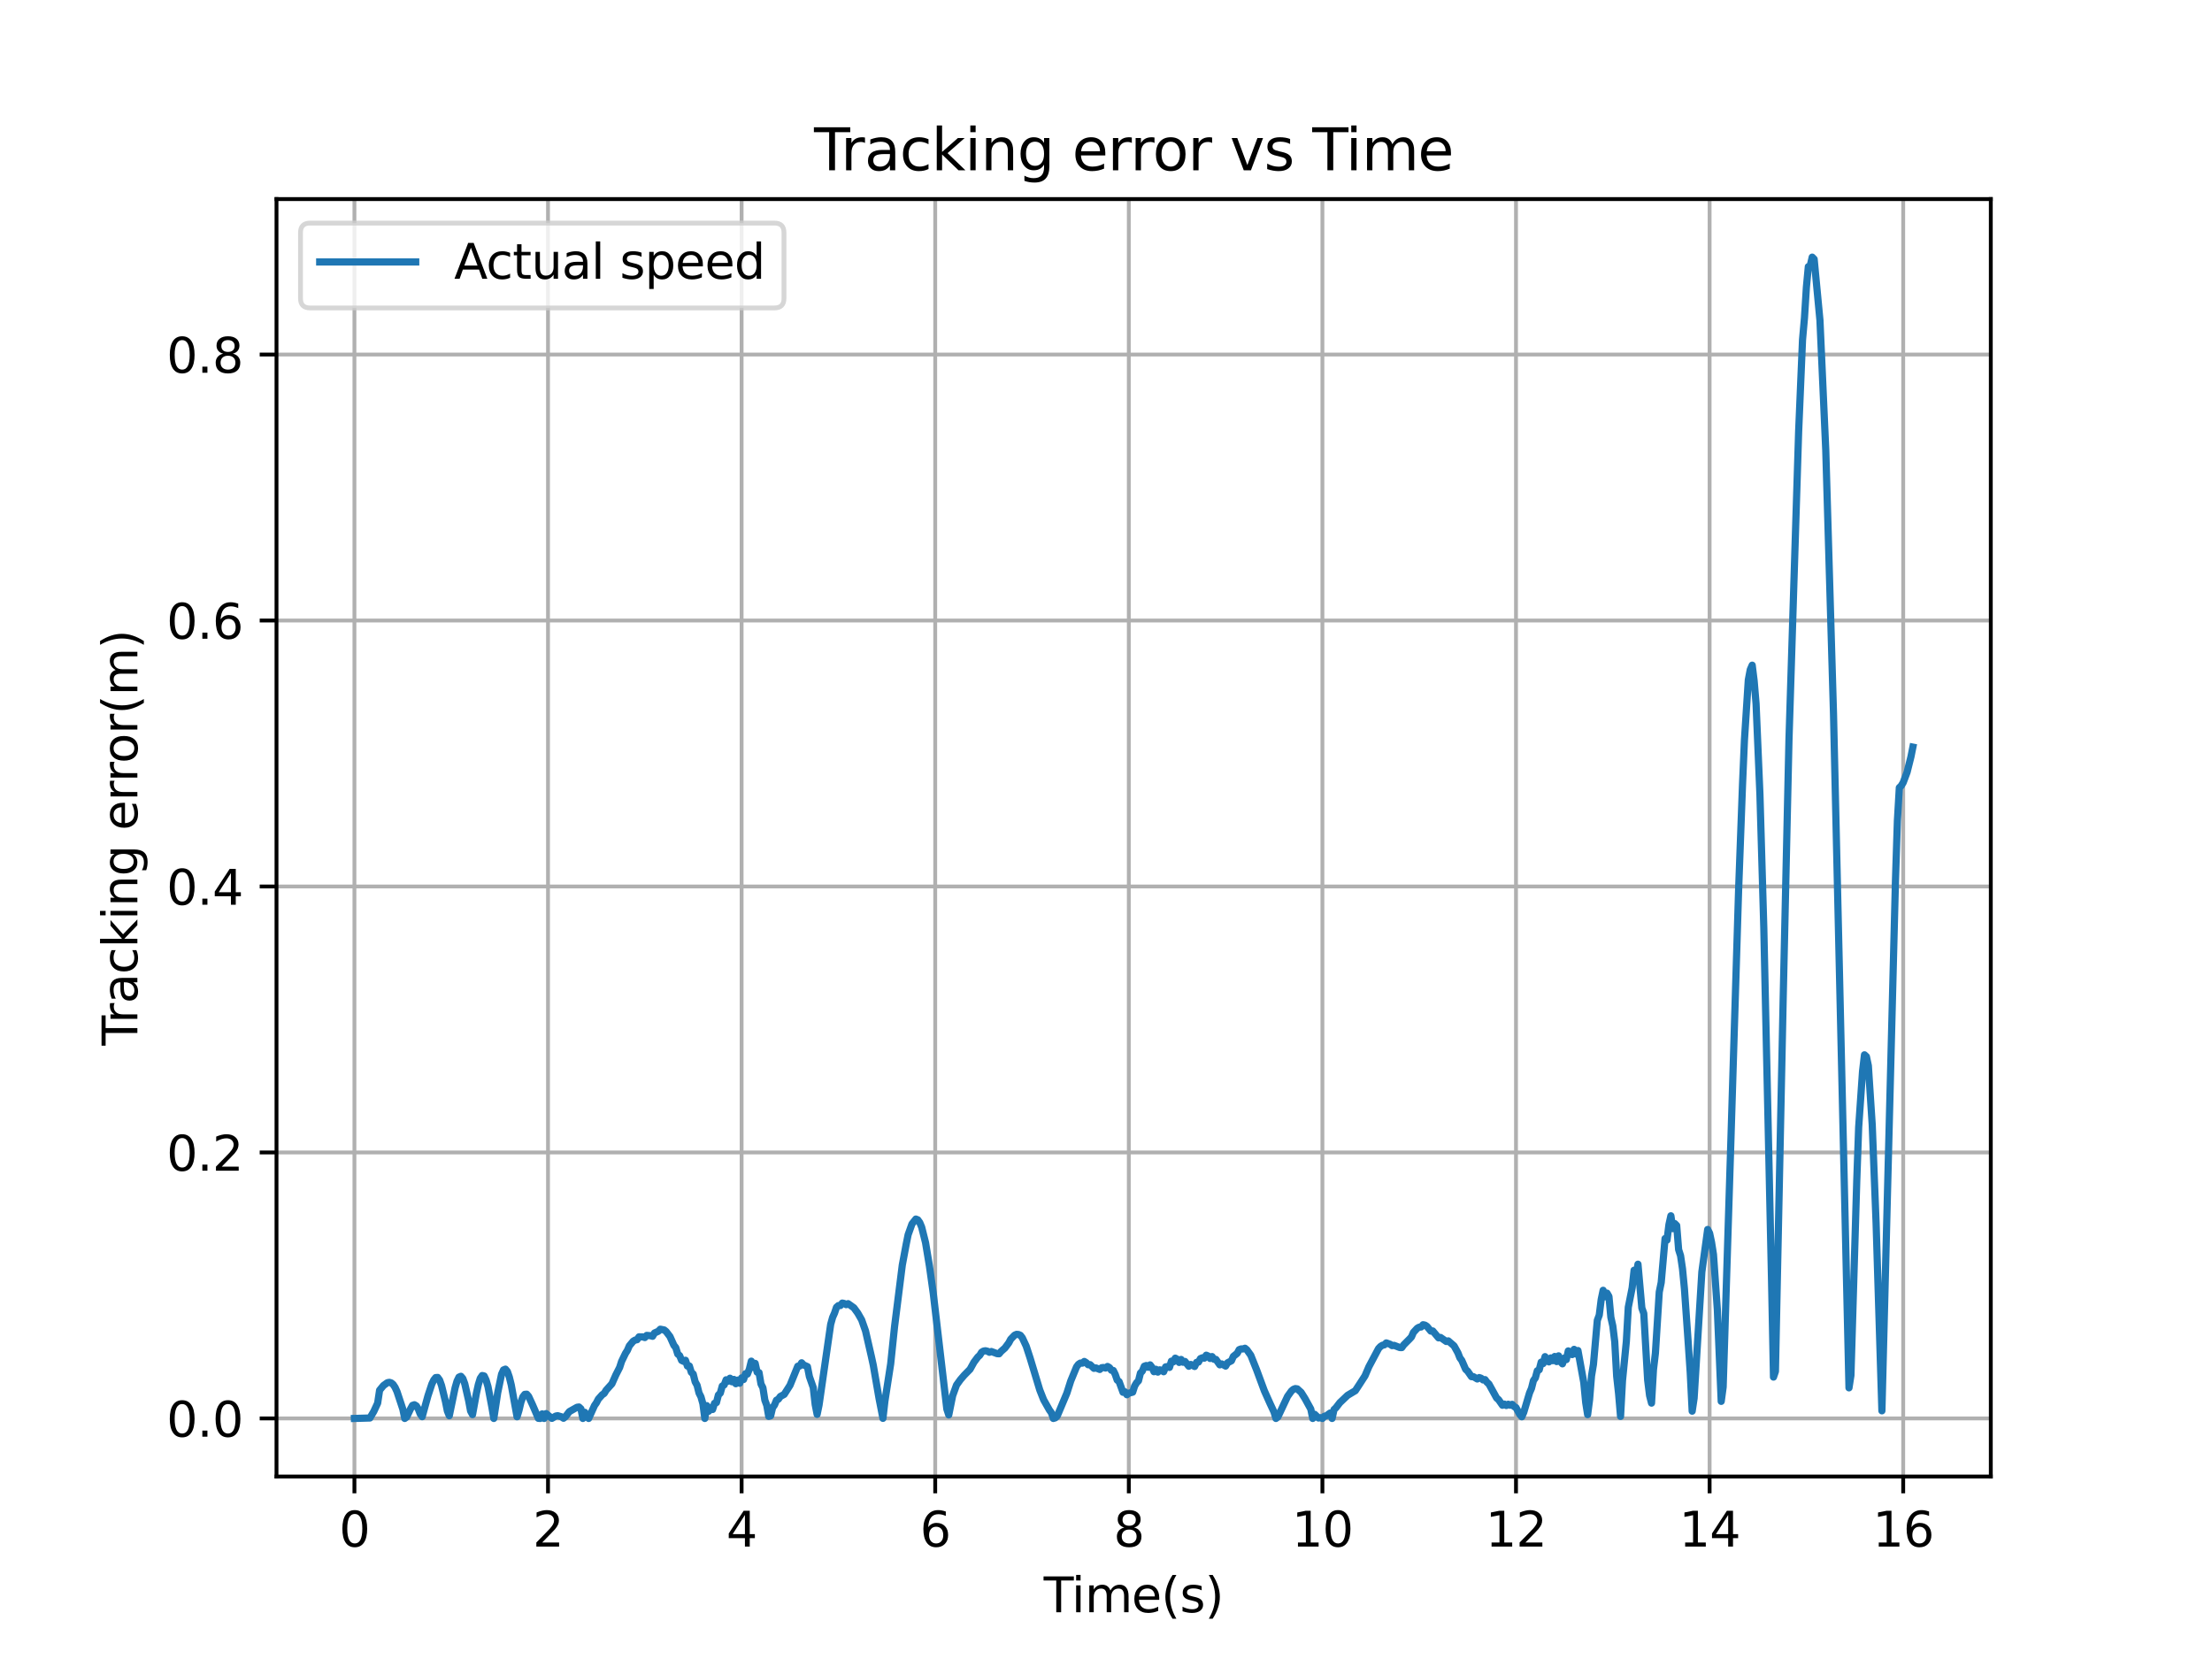 <?xml version="1.0" encoding="utf-8" standalone="no"?>
<!DOCTYPE svg PUBLIC "-//W3C//DTD SVG 1.1//EN"
  "http://www.w3.org/Graphics/SVG/1.1/DTD/svg11.dtd">
<svg xmlns:xlink="http://www.w3.org/1999/xlink" width="460.8pt" height="345.6pt" viewBox="0 0 460.8 345.6" xmlns="http://www.w3.org/2000/svg" version="1.1">
 <defs>
  <style type="text/css">*{stroke-linejoin: round; stroke-linecap: butt}</style>
 </defs>
 <g id="figure_1">
  <g id="patch_1">
   <path d="M 0 345.6 
L 460.8 345.6 
L 460.8 0 
L 0 0 
z
" style="fill: #ffffff"/>
  </g>
  <g id="axes_1">
   <g id="patch_2">
    <path d="M 57.6 307.584 
L 414.72 307.584 
L 414.72 41.472 
L 57.6 41.472 
z
" style="fill: #ffffff"/>
   </g>
   <g id="matplotlib.axis_1">
    <g id="xtick_1">
     <g id="line2d_1">
      <path d="M 73.833 307.584 
L 73.833 41.472 
" clip-path="url(#p2a2fa52b9b)" style="fill: none; stroke: #b0b0b0; stroke-width: 0.8; stroke-linecap: square"/>
     </g>
     <g id="line2d_2">
      <defs>
       <path id="m7c70c0d5e0" d="M 0 0 
L 0 3.5 
" style="stroke: #000000; stroke-width: 0.8"/>
      </defs>
      <g>
       <use xlink:href="#m7c70c0d5e0" x="73.833" y="307.584" style="stroke: #000000; stroke-width: 0.8"/>
      </g>
     </g>
     <g id="text_1">
      <!-- 0 -->
      <g transform="translate(70.651 322.182) scale(0.1 -0.1)">
       <defs>
        <path id="DejaVuSans-30" d="M 2034 4250 
Q 1547 4250 1301 3770 
Q 1056 3291 1056 2328 
Q 1056 1369 1301 889 
Q 1547 409 2034 409 
Q 2525 409 2770 889 
Q 3016 1369 3016 2328 
Q 3016 3291 2770 3770 
Q 2525 4250 2034 4250 
z
M 2034 4750 
Q 2819 4750 3233 4129 
Q 3647 3509 3647 2328 
Q 3647 1150 3233 529 
Q 2819 -91 2034 -91 
Q 1250 -91 836 529 
Q 422 1150 422 2328 
Q 422 3509 836 4129 
Q 1250 4750 2034 4750 
z
" transform="scale(0.016)"/>
       </defs>
       <use xlink:href="#DejaVuSans-30"/>
      </g>
     </g>
    </g>
    <g id="xtick_2">
     <g id="line2d_3">
      <path d="M 114.162 307.584 
L 114.162 41.472 
" clip-path="url(#p2a2fa52b9b)" style="fill: none; stroke: #b0b0b0; stroke-width: 0.8; stroke-linecap: square"/>
     </g>
     <g id="line2d_4">
      <g>
       <use xlink:href="#m7c70c0d5e0" x="114.162" y="307.584" style="stroke: #000000; stroke-width: 0.8"/>
      </g>
     </g>
     <g id="text_2">
      <!-- 2 -->
      <g transform="translate(110.981 322.182) scale(0.1 -0.1)">
       <defs>
        <path id="DejaVuSans-32" d="M 1228 531 
L 3431 531 
L 3431 0 
L 469 0 
L 469 531 
Q 828 903 1448 1529 
Q 2069 2156 2228 2338 
Q 2531 2678 2651 2914 
Q 2772 3150 2772 3378 
Q 2772 3750 2511 3984 
Q 2250 4219 1831 4219 
Q 1534 4219 1204 4116 
Q 875 4013 500 3803 
L 500 4441 
Q 881 4594 1212 4672 
Q 1544 4750 1819 4750 
Q 2544 4750 2975 4387 
Q 3406 4025 3406 3419 
Q 3406 3131 3298 2873 
Q 3191 2616 2906 2266 
Q 2828 2175 2409 1742 
Q 1991 1309 1228 531 
z
" transform="scale(0.016)"/>
       </defs>
       <use xlink:href="#DejaVuSans-32"/>
      </g>
     </g>
    </g>
    <g id="xtick_3">
     <g id="line2d_5">
      <path d="M 154.492 307.584 
L 154.492 41.472 
" clip-path="url(#p2a2fa52b9b)" style="fill: none; stroke: #b0b0b0; stroke-width: 0.8; stroke-linecap: square"/>
     </g>
     <g id="line2d_6">
      <g>
       <use xlink:href="#m7c70c0d5e0" x="154.492" y="307.584" style="stroke: #000000; stroke-width: 0.8"/>
      </g>
     </g>
     <g id="text_3">
      <!-- 4 -->
      <g transform="translate(151.311 322.182) scale(0.1 -0.1)">
       <defs>
        <path id="DejaVuSans-34" d="M 2419 4116 
L 825 1625 
L 2419 1625 
L 2419 4116 
z
M 2253 4666 
L 3047 4666 
L 3047 1625 
L 3713 1625 
L 3713 1100 
L 3047 1100 
L 3047 0 
L 2419 0 
L 2419 1100 
L 313 1100 
L 313 1709 
L 2253 4666 
z
" transform="scale(0.016)"/>
       </defs>
       <use xlink:href="#DejaVuSans-34"/>
      </g>
     </g>
    </g>
    <g id="xtick_4">
     <g id="line2d_7">
      <path d="M 194.822 307.584 
L 194.822 41.472 
" clip-path="url(#p2a2fa52b9b)" style="fill: none; stroke: #b0b0b0; stroke-width: 0.8; stroke-linecap: square"/>
     </g>
     <g id="line2d_8">
      <g>
       <use xlink:href="#m7c70c0d5e0" x="194.822" y="307.584" style="stroke: #000000; stroke-width: 0.8"/>
      </g>
     </g>
     <g id="text_4">
      <!-- 6 -->
      <g transform="translate(191.641 322.182) scale(0.1 -0.1)">
       <defs>
        <path id="DejaVuSans-36" d="M 2113 2584 
Q 1688 2584 1439 2293 
Q 1191 2003 1191 1497 
Q 1191 994 1439 701 
Q 1688 409 2113 409 
Q 2538 409 2786 701 
Q 3034 994 3034 1497 
Q 3034 2003 2786 2293 
Q 2538 2584 2113 2584 
z
M 3366 4563 
L 3366 3988 
Q 3128 4100 2886 4159 
Q 2644 4219 2406 4219 
Q 1781 4219 1451 3797 
Q 1122 3375 1075 2522 
Q 1259 2794 1537 2939 
Q 1816 3084 2150 3084 
Q 2853 3084 3261 2657 
Q 3669 2231 3669 1497 
Q 3669 778 3244 343 
Q 2819 -91 2113 -91 
Q 1303 -91 875 529 
Q 447 1150 447 2328 
Q 447 3434 972 4092 
Q 1497 4750 2381 4750 
Q 2619 4750 2861 4703 
Q 3103 4656 3366 4563 
z
" transform="scale(0.016)"/>
       </defs>
       <use xlink:href="#DejaVuSans-36"/>
      </g>
     </g>
    </g>
    <g id="xtick_5">
     <g id="line2d_9">
      <path d="M 235.152 307.584 
L 235.152 41.472 
" clip-path="url(#p2a2fa52b9b)" style="fill: none; stroke: #b0b0b0; stroke-width: 0.8; stroke-linecap: square"/>
     </g>
     <g id="line2d_10">
      <g>
       <use xlink:href="#m7c70c0d5e0" x="235.152" y="307.584" style="stroke: #000000; stroke-width: 0.8"/>
      </g>
     </g>
     <g id="text_5">
      <!-- 8 -->
      <g transform="translate(231.971 322.182) scale(0.1 -0.1)">
       <defs>
        <path id="DejaVuSans-38" d="M 2034 2216 
Q 1584 2216 1326 1975 
Q 1069 1734 1069 1313 
Q 1069 891 1326 650 
Q 1584 409 2034 409 
Q 2484 409 2743 651 
Q 3003 894 3003 1313 
Q 3003 1734 2745 1975 
Q 2488 2216 2034 2216 
z
M 1403 2484 
Q 997 2584 770 2862 
Q 544 3141 544 3541 
Q 544 4100 942 4425 
Q 1341 4750 2034 4750 
Q 2731 4750 3128 4425 
Q 3525 4100 3525 3541 
Q 3525 3141 3298 2862 
Q 3072 2584 2669 2484 
Q 3125 2378 3379 2068 
Q 3634 1759 3634 1313 
Q 3634 634 3220 271 
Q 2806 -91 2034 -91 
Q 1263 -91 848 271 
Q 434 634 434 1313 
Q 434 1759 690 2068 
Q 947 2378 1403 2484 
z
M 1172 3481 
Q 1172 3119 1398 2916 
Q 1625 2713 2034 2713 
Q 2441 2713 2670 2916 
Q 2900 3119 2900 3481 
Q 2900 3844 2670 4047 
Q 2441 4250 2034 4250 
Q 1625 4250 1398 4047 
Q 1172 3844 1172 3481 
z
" transform="scale(0.016)"/>
       </defs>
       <use xlink:href="#DejaVuSans-38"/>
      </g>
     </g>
    </g>
    <g id="xtick_6">
     <g id="line2d_11">
      <path d="M 275.482 307.584 
L 275.482 41.472 
" clip-path="url(#p2a2fa52b9b)" style="fill: none; stroke: #b0b0b0; stroke-width: 0.8; stroke-linecap: square"/>
     </g>
     <g id="line2d_12">
      <g>
       <use xlink:href="#m7c70c0d5e0" x="275.482" y="307.584" style="stroke: #000000; stroke-width: 0.8"/>
      </g>
     </g>
     <g id="text_6">
      <!-- 10 -->
      <g transform="translate(269.119 322.182) scale(0.1 -0.1)">
       <defs>
        <path id="DejaVuSans-31" d="M 794 531 
L 1825 531 
L 1825 4091 
L 703 3866 
L 703 4441 
L 1819 4666 
L 2450 4666 
L 2450 531 
L 3481 531 
L 3481 0 
L 794 0 
L 794 531 
z
" transform="scale(0.016)"/>
       </defs>
       <use xlink:href="#DejaVuSans-31"/>
       <use xlink:href="#DejaVuSans-30" x="63.623"/>
      </g>
     </g>
    </g>
    <g id="xtick_7">
     <g id="line2d_13">
      <path d="M 315.811 307.584 
L 315.811 41.472 
" clip-path="url(#p2a2fa52b9b)" style="fill: none; stroke: #b0b0b0; stroke-width: 0.8; stroke-linecap: square"/>
     </g>
     <g id="line2d_14">
      <g>
       <use xlink:href="#m7c70c0d5e0" x="315.811" y="307.584" style="stroke: #000000; stroke-width: 0.8"/>
      </g>
     </g>
     <g id="text_7">
      <!-- 12 -->
      <g transform="translate(309.449 322.182) scale(0.1 -0.1)">
       <use xlink:href="#DejaVuSans-31"/>
       <use xlink:href="#DejaVuSans-32" x="63.623"/>
      </g>
     </g>
    </g>
    <g id="xtick_8">
     <g id="line2d_15">
      <path d="M 356.141 307.584 
L 356.141 41.472 
" clip-path="url(#p2a2fa52b9b)" style="fill: none; stroke: #b0b0b0; stroke-width: 0.8; stroke-linecap: square"/>
     </g>
     <g id="line2d_16">
      <g>
       <use xlink:href="#m7c70c0d5e0" x="356.141" y="307.584" style="stroke: #000000; stroke-width: 0.8"/>
      </g>
     </g>
     <g id="text_8">
      <!-- 14 -->
      <g transform="translate(349.779 322.182) scale(0.1 -0.1)">
       <use xlink:href="#DejaVuSans-31"/>
       <use xlink:href="#DejaVuSans-34" x="63.623"/>
      </g>
     </g>
    </g>
    <g id="xtick_9">
     <g id="line2d_17">
      <path d="M 396.471 307.584 
L 396.471 41.472 
" clip-path="url(#p2a2fa52b9b)" style="fill: none; stroke: #b0b0b0; stroke-width: 0.8; stroke-linecap: square"/>
     </g>
     <g id="line2d_18">
      <g>
       <use xlink:href="#m7c70c0d5e0" x="396.471" y="307.584" style="stroke: #000000; stroke-width: 0.8"/>
      </g>
     </g>
     <g id="text_9">
      <!-- 16 -->
      <g transform="translate(390.108 322.182) scale(0.1 -0.1)">
       <use xlink:href="#DejaVuSans-31"/>
       <use xlink:href="#DejaVuSans-36" x="63.623"/>
      </g>
     </g>
    </g>
    <g id="text_10">
     <!-- Time(s) -->
     <g transform="translate(217.42 335.861) scale(0.1 -0.1)">
      <defs>
       <path id="DejaVuSans-54" d="M -19 4666 
L 3928 4666 
L 3928 4134 
L 2272 4134 
L 2272 0 
L 1638 0 
L 1638 4134 
L -19 4134 
L -19 4666 
z
" transform="scale(0.016)"/>
       <path id="DejaVuSans-69" d="M 603 3500 
L 1178 3500 
L 1178 0 
L 603 0 
L 603 3500 
z
M 603 4863 
L 1178 4863 
L 1178 4134 
L 603 4134 
L 603 4863 
z
" transform="scale(0.016)"/>
       <path id="DejaVuSans-6d" d="M 3328 2828 
Q 3544 3216 3844 3400 
Q 4144 3584 4550 3584 
Q 5097 3584 5394 3201 
Q 5691 2819 5691 2113 
L 5691 0 
L 5113 0 
L 5113 2094 
Q 5113 2597 4934 2840 
Q 4756 3084 4391 3084 
Q 3944 3084 3684 2787 
Q 3425 2491 3425 1978 
L 3425 0 
L 2847 0 
L 2847 2094 
Q 2847 2600 2669 2842 
Q 2491 3084 2119 3084 
Q 1678 3084 1418 2786 
Q 1159 2488 1159 1978 
L 1159 0 
L 581 0 
L 581 3500 
L 1159 3500 
L 1159 2956 
Q 1356 3278 1631 3431 
Q 1906 3584 2284 3584 
Q 2666 3584 2933 3390 
Q 3200 3197 3328 2828 
z
" transform="scale(0.016)"/>
       <path id="DejaVuSans-65" d="M 3597 1894 
L 3597 1613 
L 953 1613 
Q 991 1019 1311 708 
Q 1631 397 2203 397 
Q 2534 397 2845 478 
Q 3156 559 3463 722 
L 3463 178 
Q 3153 47 2828 -22 
Q 2503 -91 2169 -91 
Q 1331 -91 842 396 
Q 353 884 353 1716 
Q 353 2575 817 3079 
Q 1281 3584 2069 3584 
Q 2775 3584 3186 3129 
Q 3597 2675 3597 1894 
z
M 3022 2063 
Q 3016 2534 2758 2815 
Q 2500 3097 2075 3097 
Q 1594 3097 1305 2825 
Q 1016 2553 972 2059 
L 3022 2063 
z
" transform="scale(0.016)"/>
       <path id="DejaVuSans-28" d="M 1984 4856 
Q 1566 4138 1362 3434 
Q 1159 2731 1159 2009 
Q 1159 1288 1364 580 
Q 1569 -128 1984 -844 
L 1484 -844 
Q 1016 -109 783 600 
Q 550 1309 550 2009 
Q 550 2706 781 3412 
Q 1013 4119 1484 4856 
L 1984 4856 
z
" transform="scale(0.016)"/>
       <path id="DejaVuSans-73" d="M 2834 3397 
L 2834 2853 
Q 2591 2978 2328 3040 
Q 2066 3103 1784 3103 
Q 1356 3103 1142 2972 
Q 928 2841 928 2578 
Q 928 2378 1081 2264 
Q 1234 2150 1697 2047 
L 1894 2003 
Q 2506 1872 2764 1633 
Q 3022 1394 3022 966 
Q 3022 478 2636 193 
Q 2250 -91 1575 -91 
Q 1294 -91 989 -36 
Q 684 19 347 128 
L 347 722 
Q 666 556 975 473 
Q 1284 391 1588 391 
Q 1994 391 2212 530 
Q 2431 669 2431 922 
Q 2431 1156 2273 1281 
Q 2116 1406 1581 1522 
L 1381 1569 
Q 847 1681 609 1914 
Q 372 2147 372 2553 
Q 372 3047 722 3315 
Q 1072 3584 1716 3584 
Q 2034 3584 2315 3537 
Q 2597 3491 2834 3397 
z
" transform="scale(0.016)"/>
       <path id="DejaVuSans-29" d="M 513 4856 
L 1013 4856 
Q 1481 4119 1714 3412 
Q 1947 2706 1947 2009 
Q 1947 1309 1714 600 
Q 1481 -109 1013 -844 
L 513 -844 
Q 928 -128 1133 580 
Q 1338 1288 1338 2009 
Q 1338 2731 1133 3434 
Q 928 4138 513 4856 
z
" transform="scale(0.016)"/>
      </defs>
      <use xlink:href="#DejaVuSans-54"/>
      <use xlink:href="#DejaVuSans-69" x="57.959"/>
      <use xlink:href="#DejaVuSans-6d" x="85.742"/>
      <use xlink:href="#DejaVuSans-65" x="183.154"/>
      <use xlink:href="#DejaVuSans-28" x="244.678"/>
      <use xlink:href="#DejaVuSans-73" x="283.691"/>
      <use xlink:href="#DejaVuSans-29" x="335.791"/>
     </g>
    </g>
   </g>
   <g id="matplotlib.axis_2">
    <g id="ytick_1">
     <g id="line2d_19">
      <path d="M 57.6 295.488 
L 414.72 295.488 
" clip-path="url(#p2a2fa52b9b)" style="fill: none; stroke: #b0b0b0; stroke-width: 0.8; stroke-linecap: square"/>
     </g>
     <g id="line2d_20">
      <defs>
       <path id="me2bb25599d" d="M 0 0 
L -3.5 0 
" style="stroke: #000000; stroke-width: 0.8"/>
      </defs>
      <g>
       <use xlink:href="#me2bb25599d" x="57.6" y="295.488" style="stroke: #000000; stroke-width: 0.8"/>
      </g>
     </g>
     <g id="text_11">
      <!-- 0.0 -->
      <g transform="translate(34.697 299.287) scale(0.1 -0.1)">
       <defs>
        <path id="DejaVuSans-2e" d="M 684 794 
L 1344 794 
L 1344 0 
L 684 0 
L 684 794 
z
" transform="scale(0.016)"/>
       </defs>
       <use xlink:href="#DejaVuSans-30"/>
       <use xlink:href="#DejaVuSans-2e" x="63.623"/>
       <use xlink:href="#DejaVuSans-30" x="95.41"/>
      </g>
     </g>
    </g>
    <g id="ytick_2">
     <g id="line2d_21">
      <path d="M 57.6 240.079 
L 414.72 240.079 
" clip-path="url(#p2a2fa52b9b)" style="fill: none; stroke: #b0b0b0; stroke-width: 0.8; stroke-linecap: square"/>
     </g>
     <g id="line2d_22">
      <g>
       <use xlink:href="#me2bb25599d" x="57.6" y="240.079" style="stroke: #000000; stroke-width: 0.8"/>
      </g>
     </g>
     <g id="text_12">
      <!-- 0.2 -->
      <g transform="translate(34.697 243.878) scale(0.1 -0.1)">
       <use xlink:href="#DejaVuSans-30"/>
       <use xlink:href="#DejaVuSans-2e" x="63.623"/>
       <use xlink:href="#DejaVuSans-32" x="95.41"/>
      </g>
     </g>
    </g>
    <g id="ytick_3">
     <g id="line2d_23">
      <path d="M 57.6 184.67 
L 414.72 184.67 
" clip-path="url(#p2a2fa52b9b)" style="fill: none; stroke: #b0b0b0; stroke-width: 0.8; stroke-linecap: square"/>
     </g>
     <g id="line2d_24">
      <g>
       <use xlink:href="#me2bb25599d" x="57.6" y="184.67" style="stroke: #000000; stroke-width: 0.8"/>
      </g>
     </g>
     <g id="text_13">
      <!-- 0.4 -->
      <g transform="translate(34.697 188.469) scale(0.1 -0.1)">
       <use xlink:href="#DejaVuSans-30"/>
       <use xlink:href="#DejaVuSans-2e" x="63.623"/>
       <use xlink:href="#DejaVuSans-34" x="95.41"/>
      </g>
     </g>
    </g>
    <g id="ytick_4">
     <g id="line2d_25">
      <path d="M 57.6 129.261 
L 414.72 129.261 
" clip-path="url(#p2a2fa52b9b)" style="fill: none; stroke: #b0b0b0; stroke-width: 0.8; stroke-linecap: square"/>
     </g>
     <g id="line2d_26">
      <g>
       <use xlink:href="#me2bb25599d" x="57.6" y="129.261" style="stroke: #000000; stroke-width: 0.8"/>
      </g>
     </g>
     <g id="text_14">
      <!-- 0.6 -->
      <g transform="translate(34.697 133.06) scale(0.1 -0.1)">
       <use xlink:href="#DejaVuSans-30"/>
       <use xlink:href="#DejaVuSans-2e" x="63.623"/>
       <use xlink:href="#DejaVuSans-36" x="95.41"/>
      </g>
     </g>
    </g>
    <g id="ytick_5">
     <g id="line2d_27">
      <path d="M 57.6 73.852 
L 414.72 73.852 
" clip-path="url(#p2a2fa52b9b)" style="fill: none; stroke: #b0b0b0; stroke-width: 0.8; stroke-linecap: square"/>
     </g>
     <g id="line2d_28">
      <g>
       <use xlink:href="#me2bb25599d" x="57.6" y="73.852" style="stroke: #000000; stroke-width: 0.8"/>
      </g>
     </g>
     <g id="text_15">
      <!-- 0.8 -->
      <g transform="translate(34.697 77.651) scale(0.1 -0.1)">
       <use xlink:href="#DejaVuSans-30"/>
       <use xlink:href="#DejaVuSans-2e" x="63.623"/>
       <use xlink:href="#DejaVuSans-38" x="95.41"/>
      </g>
     </g>
    </g>
    <g id="text_16">
     <!-- Tracking error(m) -->
     <g transform="translate(28.617 217.804) rotate(-90) scale(0.1 -0.1)">
      <defs>
       <path id="DejaVuSans-72" d="M 2631 2963 
Q 2534 3019 2420 3045 
Q 2306 3072 2169 3072 
Q 1681 3072 1420 2755 
Q 1159 2438 1159 1844 
L 1159 0 
L 581 0 
L 581 3500 
L 1159 3500 
L 1159 2956 
Q 1341 3275 1631 3429 
Q 1922 3584 2338 3584 
Q 2397 3584 2469 3576 
Q 2541 3569 2628 3553 
L 2631 2963 
z
" transform="scale(0.016)"/>
       <path id="DejaVuSans-61" d="M 2194 1759 
Q 1497 1759 1228 1600 
Q 959 1441 959 1056 
Q 959 750 1161 570 
Q 1363 391 1709 391 
Q 2188 391 2477 730 
Q 2766 1069 2766 1631 
L 2766 1759 
L 2194 1759 
z
M 3341 1997 
L 3341 0 
L 2766 0 
L 2766 531 
Q 2569 213 2275 61 
Q 1981 -91 1556 -91 
Q 1019 -91 701 211 
Q 384 513 384 1019 
Q 384 1609 779 1909 
Q 1175 2209 1959 2209 
L 2766 2209 
L 2766 2266 
Q 2766 2663 2505 2880 
Q 2244 3097 1772 3097 
Q 1472 3097 1187 3025 
Q 903 2953 641 2809 
L 641 3341 
Q 956 3463 1253 3523 
Q 1550 3584 1831 3584 
Q 2591 3584 2966 3190 
Q 3341 2797 3341 1997 
z
" transform="scale(0.016)"/>
       <path id="DejaVuSans-63" d="M 3122 3366 
L 3122 2828 
Q 2878 2963 2633 3030 
Q 2388 3097 2138 3097 
Q 1578 3097 1268 2742 
Q 959 2388 959 1747 
Q 959 1106 1268 751 
Q 1578 397 2138 397 
Q 2388 397 2633 464 
Q 2878 531 3122 666 
L 3122 134 
Q 2881 22 2623 -34 
Q 2366 -91 2075 -91 
Q 1284 -91 818 406 
Q 353 903 353 1747 
Q 353 2603 823 3093 
Q 1294 3584 2113 3584 
Q 2378 3584 2631 3529 
Q 2884 3475 3122 3366 
z
" transform="scale(0.016)"/>
       <path id="DejaVuSans-6b" d="M 581 4863 
L 1159 4863 
L 1159 1991 
L 2875 3500 
L 3609 3500 
L 1753 1863 
L 3688 0 
L 2938 0 
L 1159 1709 
L 1159 0 
L 581 0 
L 581 4863 
z
" transform="scale(0.016)"/>
       <path id="DejaVuSans-6e" d="M 3513 2113 
L 3513 0 
L 2938 0 
L 2938 2094 
Q 2938 2591 2744 2837 
Q 2550 3084 2163 3084 
Q 1697 3084 1428 2787 
Q 1159 2491 1159 1978 
L 1159 0 
L 581 0 
L 581 3500 
L 1159 3500 
L 1159 2956 
Q 1366 3272 1645 3428 
Q 1925 3584 2291 3584 
Q 2894 3584 3203 3211 
Q 3513 2838 3513 2113 
z
" transform="scale(0.016)"/>
       <path id="DejaVuSans-67" d="M 2906 1791 
Q 2906 2416 2648 2759 
Q 2391 3103 1925 3103 
Q 1463 3103 1205 2759 
Q 947 2416 947 1791 
Q 947 1169 1205 825 
Q 1463 481 1925 481 
Q 2391 481 2648 825 
Q 2906 1169 2906 1791 
z
M 3481 434 
Q 3481 -459 3084 -895 
Q 2688 -1331 1869 -1331 
Q 1566 -1331 1297 -1286 
Q 1028 -1241 775 -1147 
L 775 -588 
Q 1028 -725 1275 -790 
Q 1522 -856 1778 -856 
Q 2344 -856 2625 -561 
Q 2906 -266 2906 331 
L 2906 616 
Q 2728 306 2450 153 
Q 2172 0 1784 0 
Q 1141 0 747 490 
Q 353 981 353 1791 
Q 353 2603 747 3093 
Q 1141 3584 1784 3584 
Q 2172 3584 2450 3431 
Q 2728 3278 2906 2969 
L 2906 3500 
L 3481 3500 
L 3481 434 
z
" transform="scale(0.016)"/>
       <path id="DejaVuSans-20" transform="scale(0.016)"/>
       <path id="DejaVuSans-6f" d="M 1959 3097 
Q 1497 3097 1228 2736 
Q 959 2375 959 1747 
Q 959 1119 1226 758 
Q 1494 397 1959 397 
Q 2419 397 2687 759 
Q 2956 1122 2956 1747 
Q 2956 2369 2687 2733 
Q 2419 3097 1959 3097 
z
M 1959 3584 
Q 2709 3584 3137 3096 
Q 3566 2609 3566 1747 
Q 3566 888 3137 398 
Q 2709 -91 1959 -91 
Q 1206 -91 779 398 
Q 353 888 353 1747 
Q 353 2609 779 3096 
Q 1206 3584 1959 3584 
z
" transform="scale(0.016)"/>
      </defs>
      <use xlink:href="#DejaVuSans-54"/>
      <use xlink:href="#DejaVuSans-72" x="46.334"/>
      <use xlink:href="#DejaVuSans-61" x="87.447"/>
      <use xlink:href="#DejaVuSans-63" x="148.727"/>
      <use xlink:href="#DejaVuSans-6b" x="203.707"/>
      <use xlink:href="#DejaVuSans-69" x="261.617"/>
      <use xlink:href="#DejaVuSans-6e" x="289.4"/>
      <use xlink:href="#DejaVuSans-67" x="352.779"/>
      <use xlink:href="#DejaVuSans-20" x="416.256"/>
      <use xlink:href="#DejaVuSans-65" x="448.043"/>
      <use xlink:href="#DejaVuSans-72" x="509.566"/>
      <use xlink:href="#DejaVuSans-72" x="548.93"/>
      <use xlink:href="#DejaVuSans-6f" x="587.793"/>
      <use xlink:href="#DejaVuSans-72" x="648.975"/>
      <use xlink:href="#DejaVuSans-28" x="690.088"/>
      <use xlink:href="#DejaVuSans-6d" x="729.102"/>
      <use xlink:href="#DejaVuSans-29" x="826.514"/>
     </g>
    </g>
   </g>
   <g id="line2d_29">
    <path d="M 73.833 295.488 
L 77.059 295.395 
L 77.059 295.395 
L 77.866 294.039 
L 77.866 294.039 
L 78.672 292.294 
L 78.672 292.294 
L 79.076 289.606 
L 79.076 289.606 
L 79.882 288.634 
L 79.882 288.634 
L 80.689 288.046 
L 80.689 288.046 
L 81.092 287.966 
L 81.092 287.966 
L 81.495 288.074 
L 81.495 288.074 
L 81.899 288.409 
L 81.899 288.409 
L 82.302 289.015 
L 82.302 289.015 
L 82.705 289.899 
L 82.705 289.899 
L 83.915 293.551 
L 83.915 293.551 
L 84.318 295.488 
L 84.318 295.488 
L 84.722 295.187 
L 84.722 295.187 
L 85.528 293.483 
L 85.528 293.483 
L 85.932 292.766 
L 85.932 292.766 
L 86.335 292.634 
L 86.335 292.634 
L 86.738 292.879 
L 86.738 292.879 
L 87.142 293.538 
L 87.142 293.538 
L 87.545 294.566 
L 87.545 294.566 
L 87.948 295.125 
L 87.948 295.125 
L 89.158 290.742 
L 89.158 290.742 
L 89.965 288.31 
L 89.965 288.31 
L 90.368 287.47 
L 90.368 287.47 
L 90.771 286.973 
L 90.771 286.973 
L 91.175 286.945 
L 91.175 286.945 
L 91.578 287.494 
L 91.578 287.494 
L 91.981 288.629 
L 91.981 288.629 
L 92.788 291.926 
L 92.788 291.926 
L 93.191 293.931 
L 93.191 293.931 
L 93.594 294.925 
L 93.594 294.925 
L 94.804 289.109 
L 94.804 289.109 
L 95.207 287.716 
L 95.207 287.716 
L 95.611 286.88 
L 96.014 286.706 
L 96.014 286.706 
L 96.417 287.168 
L 96.417 287.168 
L 96.821 288.269 
L 96.821 288.269 
L 97.627 291.779 
L 97.627 291.779 
L 98.031 293.944 
L 98.031 293.944 
L 98.434 294.694 
L 98.434 294.694 
L 99.24 290.265 
L 99.24 290.265 
L 99.644 288.436 
L 99.644 288.436 
L 100.047 287.138 
L 100.047 287.138 
L 100.45 286.548 
L 100.45 286.548 
L 100.854 286.636 
L 100.854 286.636 
L 101.257 287.493 
L 101.257 287.493 
L 101.66 288.867 
L 101.66 288.867 
L 102.467 293.124 
L 102.467 293.124 
L 102.87 295.488 
L 102.87 295.488 
L 103.677 290.161 
L 103.677 290.161 
L 104.483 286.271 
L 104.483 286.271 
L 104.887 285.386 
L 104.887 285.386 
L 105.29 285.217 
L 105.29 285.217 
L 105.693 285.696 
L 105.693 285.696 
L 106.097 286.862 
L 106.097 286.862 
L 106.5 288.487 
L 106.5 288.487 
L 107.71 295.141 
L 107.71 295.141 
L 108.113 293.817 
L 108.113 293.817 
L 108.516 292.111 
L 108.516 292.111 
L 108.92 290.984 
L 108.92 290.984 
L 109.323 290.469 
L 109.323 290.469 
L 109.726 290.435 
L 109.726 290.435 
L 110.13 290.906 
L 110.13 290.906 
L 110.936 292.653 
L 110.936 292.653 
L 112.146 295.461 
L 112.146 295.461 
L 112.549 295.488 
L 112.549 295.488 
L 112.953 294.534 
L 112.953 294.534 
L 113.356 295.488 
L 113.759 294.483 
L 113.759 294.483 
L 114.969 295.472 
L 114.969 295.472 
L 115.776 294.989 
L 115.776 294.989 
L 116.179 294.915 
L 116.986 295.154 
L 116.986 295.154 
L 117.389 295.447 
L 117.389 295.447 
L 117.792 295.127 
L 117.792 295.127 
L 118.599 294.065 
L 118.599 294.065 
L 120.212 293.157 
L 120.212 293.157 
L 120.615 293.105 
L 120.615 293.105 
L 121.019 293.484 
L 121.019 293.484 
L 121.422 295.488 
L 121.422 295.488 
L 121.825 294.211 
L 121.825 294.211 
L 122.228 295.055 
L 122.228 295.055 
L 122.632 295.488 
L 122.632 295.488 
L 123.842 292.81 
L 123.842 292.81 
L 124.245 292.233 
L 124.245 292.233 
L 124.648 291.455 
L 124.648 291.455 
L 125.455 290.548 
L 125.455 290.548 
L 125.858 290.282 
L 125.858 290.282 
L 126.261 289.614 
L 126.261 289.614 
L 127.471 288.271 
L 127.471 288.271 
L 128.278 286.451 
L 128.278 286.451 
L 129.084 284.862 
L 129.084 284.862 
L 129.488 283.612 
L 129.488 283.612 
L 130.294 281.942 
L 130.294 281.942 
L 130.698 281.305 
L 130.698 281.305 
L 131.101 280.36 
L 131.101 280.36 
L 131.908 279.397 
L 131.908 279.397 
L 132.311 279.159 
L 132.311 279.159 
L 132.714 279.088 
L 133.117 278.488 
L 133.117 278.488 
L 133.924 278.497 
L 133.924 278.497 
L 134.327 278.638 
L 134.327 278.638 
L 134.731 278.185 
L 134.731 278.185 
L 135.537 278.256 
L 135.537 278.256 
L 135.941 278.375 
L 135.941 278.375 
L 136.344 277.686 
L 136.344 277.686 
L 137.15 277.324 
L 137.15 277.324 
L 137.554 276.896 
L 137.554 276.896 
L 138.36 277.055 
L 138.36 277.055 
L 138.764 277.379 
L 138.764 277.379 
L 139.57 278.431 
L 139.57 278.431 
L 140.377 280.234 
L 140.377 280.234 
L 140.78 280.743 
L 140.78 280.743 
L 141.183 282.068 
L 141.183 282.068 
L 141.587 282.409 
L 141.587 282.409 
L 141.99 283.392 
L 141.99 283.392 
L 142.393 283.592 
L 142.393 283.592 
L 142.797 283.369 
L 142.797 283.369 
L 143.2 284.579 
L 143.2 284.579 
L 143.603 284.556 
L 143.603 284.556 
L 144.007 285.86 
L 144.007 285.86 
L 144.41 286.242 
L 144.41 286.242 
L 144.813 287.848 
L 144.813 287.848 
L 145.216 288.578 
L 145.216 288.578 
L 145.62 290.193 
L 145.62 290.193 
L 146.023 290.995 
L 146.023 290.995 
L 146.426 292.427 
L 146.426 292.427 
L 146.83 295.488 
L 146.83 295.488 
L 147.233 292.818 
L 147.233 292.818 
L 147.636 293.987 
L 147.636 293.987 
L 148.039 293.225 
L 148.039 293.225 
L 148.443 293.624 
L 148.443 293.624 
L 148.846 292.33 
L 148.846 292.33 
L 149.249 292.185 
L 149.249 292.185 
L 149.653 290.61 
L 149.653 290.61 
L 150.056 290.197 
L 150.056 290.197 
L 150.459 288.732 
L 150.459 288.732 
L 150.863 288.498 
L 150.863 288.498 
L 151.266 287.434 
L 151.266 287.434 
L 151.669 287.741 
L 151.669 287.741 
L 152.072 287.107 
L 152.072 287.107 
L 152.476 287.847 
L 152.879 287.358 
L 152.879 287.358 
L 153.282 288.254 
L 153.282 288.254 
L 153.686 287.497 
L 153.686 287.497 
L 154.089 288.154 
L 154.089 288.154 
L 154.492 287.041 
L 154.492 287.041 
L 154.896 287.379 
L 154.896 287.379 
L 155.299 286.172 
L 155.299 286.172 
L 155.702 286.241 
L 155.702 286.241 
L 156.105 285.197 
L 156.105 285.197 
L 156.509 283.554 
L 156.509 283.554 
L 156.912 284.854 
L 156.912 284.854 
L 157.315 284.015 
L 157.315 284.015 
L 157.719 285.846 
L 157.719 285.846 
L 158.122 285.938 
L 158.122 285.938 
L 158.525 288.308 
L 158.525 288.308 
L 158.929 289.108 
L 158.929 289.108 
L 159.332 291.673 
L 159.332 291.673 
L 159.735 292.76 
L 160.138 295.058 
L 160.138 295.058 
L 160.542 294.939 
L 160.542 294.939 
L 160.945 293.244 
L 160.945 293.244 
L 161.348 292.681 
L 161.348 292.681 
L 161.752 291.684 
L 161.752 291.684 
L 162.155 291.474 
L 162.558 290.912 
L 163.365 290.474 
L 163.365 290.474 
L 164.575 288.579 
L 164.575 288.579 
L 166.188 284.607 
L 166.188 284.607 
L 166.591 284.563 
L 166.591 284.563 
L 166.994 283.893 
L 166.994 283.893 
L 167.398 284.339 
L 168.204 284.696 
L 168.204 284.696 
L 168.608 286.759 
L 168.608 286.759 
L 169.414 289.053 
L 169.414 289.053 
L 169.818 292.596 
L 169.818 292.596 
L 170.221 294.642 
L 170.221 294.642 
L 170.624 292.693 
L 170.624 292.693 
L 173.044 275.89 
L 173.044 275.89 
L 173.447 274.442 
L 173.447 274.442 
L 173.851 273.529 
L 173.851 273.529 
L 174.254 272.33 
L 174.254 272.33 
L 174.657 271.977 
L 174.657 271.977 
L 175.06 271.973 
L 175.06 271.973 
L 175.464 271.455 
L 175.464 271.455 
L 175.867 271.538 
L 175.867 271.538 
L 176.27 271.785 
L 176.27 271.785 
L 176.674 271.578 
L 176.674 271.578 
L 177.884 272.439 
L 177.884 272.439 
L 178.69 273.544 
L 178.69 273.544 
L 179.497 274.954 
L 179.497 274.954 
L 180.303 277.249 
L 180.303 277.249 
L 181.513 282.528 
L 181.513 282.528 
L 181.916 284.38 
L 181.916 284.38 
L 183.126 291.352 
L 183.126 291.352 
L 183.933 295.471 
L 183.933 295.471 
L 184.336 291.917 
L 184.336 291.917 
L 185.546 284.1 
L 185.546 284.1 
L 186.353 276.343 
L 186.353 276.343 
L 187.966 263.521 
L 187.966 263.521 
L 188.773 259.21 
L 188.773 259.21 
L 189.176 257.224 
L 189.982 254.967 
L 189.982 254.967 
L 190.789 253.952 
L 190.789 253.952 
L 191.192 254.114 
L 191.596 254.671 
L 191.596 254.671 
L 191.999 255.635 
L 191.999 255.635 
L 192.806 258.861 
L 192.806 258.861 
L 193.612 263.704 
L 193.612 263.704 
L 194.419 269.45 
L 194.419 269.45 
L 197.242 293.533 
L 197.242 293.533 
L 197.645 294.76 
L 197.645 294.76 
L 198.452 290.758 
L 198.452 290.758 
L 199.258 288.534 
L 199.258 288.534 
L 200.065 287.412 
L 200.065 287.412 
L 200.871 286.475 
L 200.871 286.475 
L 202.081 285.244 
L 202.081 285.244 
L 202.888 283.78 
L 202.888 283.78 
L 203.695 282.7 
L 203.695 282.7 
L 204.098 282.332 
L 204.098 282.332 
L 204.501 281.681 
L 204.501 281.681 
L 204.904 281.446 
L 204.904 281.446 
L 205.308 281.387 
L 205.308 281.387 
L 205.711 281.485 
L 205.711 281.485 
L 206.114 281.703 
L 206.114 281.703 
L 206.518 281.542 
L 206.518 281.542 
L 207.728 281.993 
L 207.728 281.993 
L 208.131 282.018 
L 208.131 282.018 
L 208.534 281.534 
L 209.341 280.822 
L 209.341 280.822 
L 210.147 279.744 
L 210.147 279.744 
L 210.551 278.981 
L 210.551 278.981 
L 211.357 278.146 
L 211.357 278.146 
L 211.76 277.97 
L 211.76 277.97 
L 212.164 277.997 
L 212.164 277.997 
L 212.567 278.172 
L 212.567 278.172 
L 212.97 278.692 
L 212.97 278.692 
L 213.777 280.424 
L 213.777 280.424 
L 214.584 282.888 
L 214.584 282.888 
L 216.6 289.551 
L 216.6 289.551 
L 217.407 291.598 
L 217.407 291.598 
L 218.617 293.741 
L 218.617 293.741 
L 219.02 294.297 
L 219.02 294.297 
L 219.423 295.488 
L 219.423 295.488 
L 219.826 295.371 
L 219.826 295.371 
L 220.23 295.007 
L 220.23 295.007 
L 222.246 290.222 
L 222.246 290.222 
L 223.053 287.688 
L 223.053 287.688 
L 224.263 284.748 
L 224.263 284.748 
L 224.666 284.207 
L 224.666 284.207 
L 225.069 283.949 
L 225.473 283.97 
L 225.473 283.97 
L 225.876 283.616 
L 225.876 283.616 
L 226.279 283.867 
L 226.683 284.296 
L 226.683 284.296 
L 227.086 284.282 
L 227.086 284.282 
L 227.892 285.053 
L 227.892 285.053 
L 228.296 284.959 
L 228.296 284.959 
L 229.102 285.281 
L 229.102 285.281 
L 229.506 284.92 
L 229.506 284.92 
L 229.909 284.871 
L 229.909 284.871 
L 230.312 284.992 
L 230.715 284.66 
L 230.715 284.66 
L 231.119 284.884 
L 231.119 284.884 
L 231.522 285.445 
L 231.522 285.445 
L 231.925 285.502 
L 232.329 286.324 
L 232.329 286.324 
L 232.732 287.493 
L 232.732 287.493 
L 233.135 287.823 
L 233.135 287.823 
L 233.942 290.04 
L 233.942 290.04 
L 234.345 289.94 
L 234.345 289.94 
L 234.748 290.548 
L 234.748 290.548 
L 235.152 290.233 
L 235.152 290.233 
L 235.958 290.012 
L 235.958 290.012 
L 236.362 288.74 
L 236.362 288.74 
L 236.765 288.063 
L 236.765 288.063 
L 237.168 287.648 
L 237.168 287.648 
L 237.572 286.04 
L 237.572 286.04 
L 237.975 285.61 
L 237.975 285.61 
L 238.378 284.614 
L 238.378 284.614 
L 238.781 284.465 
L 239.185 284.832 
L 239.185 284.832 
L 239.588 284.328 
L 239.991 284.856 
L 239.991 284.856 
L 240.395 285.751 
L 240.395 285.751 
L 240.798 285.247 
L 240.798 285.247 
L 241.201 285.838 
L 241.201 285.838 
L 241.605 285.366 
L 242.008 285.456 
L 242.008 285.456 
L 242.411 285.757 
L 242.411 285.757 
L 242.814 284.748 
L 242.814 284.748 
L 243.218 284.679 
L 243.218 284.679 
L 243.621 284.859 
L 243.621 284.859 
L 244.024 283.553 
L 244.024 283.553 
L 244.428 283.694 
L 244.831 282.93 
L 245.234 283.157 
L 245.234 283.157 
L 245.637 283.822 
L 245.637 283.822 
L 246.041 283.199 
L 246.041 283.199 
L 246.444 283.779 
L 246.444 283.779 
L 246.847 283.614 
L 247.654 284.613 
L 247.654 284.613 
L 248.057 284.24 
L 248.057 284.24 
L 248.864 284.663 
L 248.864 284.663 
L 249.267 283.805 
L 249.67 283.743 
L 249.67 283.743 
L 250.074 283.023 
L 250.074 283.023 
L 250.477 282.851 
L 250.477 282.851 
L 250.88 282.929 
L 250.88 282.929 
L 251.284 282.309 
L 251.284 282.309 
L 251.687 282.485 
L 251.687 282.485 
L 252.09 282.993 
L 252.09 282.993 
L 252.494 282.597 
L 252.494 282.597 
L 252.897 283.159 
L 253.3 283.189 
L 253.3 283.189 
L 254.107 284.321 
L 254.107 284.321 
L 254.51 284.127 
L 254.51 284.127 
L 255.317 284.579 
L 255.317 284.579 
L 255.72 283.898 
L 255.72 283.898 
L 256.527 283.476 
L 256.527 283.476 
L 256.93 282.562 
L 256.93 282.562 
L 257.736 281.919 
L 257.736 281.919 
L 258.14 281.163 
L 258.14 281.163 
L 258.543 281 
L 258.543 281 
L 258.946 281.012 
L 258.946 281.012 
L 259.35 280.862 
L 259.35 280.862 
L 259.753 281.196 
L 259.753 281.196 
L 260.56 282.326 
L 260.56 282.326 
L 261.769 285.353 
L 261.769 285.353 
L 263.383 289.719 
L 263.383 289.719 
L 264.592 292.42 
L 264.592 292.42 
L 265.399 294.149 
L 265.399 294.149 
L 265.802 295.488 
L 265.802 295.488 
L 266.206 295.178 
L 266.206 295.178 
L 268.222 290.892 
L 268.222 290.892 
L 269.029 289.771 
L 269.029 289.771 
L 269.432 289.425 
L 269.432 289.425 
L 269.835 289.269 
L 269.835 289.269 
L 270.239 289.327 
L 271.045 290.053 
L 271.045 290.053 
L 271.852 291.335 
L 271.852 291.335 
L 273.062 293.533 
L 273.062 293.533 
L 273.465 295.488 
L 273.465 295.488 
L 273.868 294.622 
L 273.868 294.622 
L 274.675 295.395 
L 274.675 295.395 
L 275.078 295.323 
L 275.078 295.323 
L 275.482 295.488 
L 275.482 295.488 
L 275.885 295.036 
L 275.885 295.036 
L 276.288 294.941 
L 276.288 294.941 
L 277.095 294.357 
L 277.095 294.357 
L 277.498 295.488 
L 277.498 295.488 
L 277.901 293.641 
L 277.901 293.641 
L 278.305 293.257 
L 278.305 293.257 
L 279.111 292.208 
L 279.111 292.208 
L 280.724 290.674 
L 280.724 290.674 
L 282.338 289.708 
L 282.338 289.708 
L 283.144 288.48 
L 283.144 288.48 
L 284.354 286.609 
L 284.354 286.609 
L 285.161 284.719 
L 285.161 284.719 
L 287.177 280.929 
L 287.177 280.929 
L 287.58 280.502 
L 287.58 280.502 
L 287.984 280.24 
L 287.984 280.24 
L 288.387 280.156 
L 288.387 280.156 
L 288.79 279.752 
L 289.597 280.039 
L 289.597 280.039 
L 290 280.32 
L 290 280.32 
L 290.404 280.257 
L 290.404 280.257 
L 291.613 280.722 
L 291.613 280.722 
L 292.017 280.729 
L 292.017 280.729 
L 292.42 280.163 
L 292.42 280.163 
L 293.63 278.947 
L 293.63 278.947 
L 294.033 278.512 
L 294.033 278.512 
L 294.436 277.571 
L 294.436 277.571 
L 295.243 276.697 
L 295.243 276.697 
L 295.646 276.472 
L 295.646 276.472 
L 296.05 276.432 
L 296.05 276.432 
L 296.453 275.962 
L 296.453 275.962 
L 296.856 276.046 
L 296.856 276.046 
L 297.26 276.311 
L 297.26 276.311 
L 298.066 277.29 
L 298.066 277.29 
L 298.469 277.258 
L 298.469 277.258 
L 299.679 278.702 
L 299.679 278.702 
L 300.083 278.612 
L 300.083 278.612 
L 301.293 279.459 
L 301.293 279.459 
L 301.696 279.327 
L 302.906 280.369 
L 302.906 280.369 
L 303.712 281.824 
L 303.712 281.824 
L 304.116 282.86 
L 304.116 282.86 
L 304.519 283.405 
L 304.519 283.405 
L 305.326 285.266 
L 305.326 285.266 
L 305.729 285.627 
L 305.729 285.627 
L 306.535 286.784 
L 306.535 286.784 
L 306.939 286.788 
L 307.745 287.266 
L 307.745 287.266 
L 308.149 286.973 
L 308.149 286.973 
L 308.552 287.108 
L 308.955 287.464 
L 308.955 287.464 
L 309.359 287.396 
L 309.359 287.396 
L 309.762 287.95 
L 309.762 287.95 
L 310.165 288.309 
L 310.165 288.309 
L 311.778 291.236 
L 311.778 291.236 
L 312.182 291.58 
L 312.182 291.58 
L 312.988 292.739 
L 312.988 292.739 
L 313.391 292.498 
L 313.391 292.498 
L 313.795 292.793 
L 313.795 292.793 
L 314.198 292.527 
L 314.198 292.527 
L 314.601 292.729 
L 314.601 292.729 
L 315.005 292.547 
L 315.005 292.547 
L 315.408 293 
L 315.408 293 
L 315.811 293.23 
L 315.811 293.23 
L 316.618 294.69 
L 316.618 294.69 
L 317.021 295.14 
L 317.021 295.14 
L 317.424 294.214 
L 317.424 294.214 
L 318.634 290.151 
L 318.634 290.151 
L 319.038 289.214 
L 319.038 289.214 
L 319.441 287.602 
L 319.441 287.602 
L 319.844 287.035 
L 319.844 287.035 
L 320.248 285.548 
L 320.248 285.548 
L 320.651 285.347 
L 321.054 283.76 
L 321.457 284.059 
L 321.457 284.059 
L 321.861 282.614 
L 321.861 282.614 
L 322.264 283.435 
L 322.264 283.435 
L 322.667 283.707 
L 322.667 283.707 
L 323.071 282.879 
L 323.071 282.879 
L 323.474 283.45 
L 323.474 283.45 
L 323.877 282.577 
L 323.877 282.577 
L 324.281 283.637 
L 324.281 283.637 
L 324.684 282.446 
L 324.684 282.446 
L 325.087 283.677 
L 325.087 283.677 
L 325.49 284.111 
L 325.49 284.111 
L 325.894 282.895 
L 325.894 282.895 
L 326.297 283.23 
L 326.297 283.23 
L 326.7 281.419 
L 326.7 281.419 
L 327.104 282.045 
L 327.104 282.045 
L 327.507 282.183 
L 327.507 282.183 
L 327.91 281.097 
L 327.91 281.097 
L 328.313 282.067 
L 328.313 282.067 
L 328.717 281.34 
L 328.717 281.34 
L 329.927 287.993 
L 329.927 287.993 
L 330.33 292.173 
L 330.33 292.173 
L 330.733 294.697 
L 330.733 294.697 
L 331.137 291.587 
L 331.137 291.587 
L 331.54 286.641 
L 331.54 286.641 
L 331.943 284.219 
L 331.943 284.219 
L 332.75 275.05 
L 332.75 275.05 
L 333.153 273.957 
L 333.153 273.957 
L 333.556 270.73 
L 333.556 270.73 
L 333.96 268.791 
L 333.96 268.791 
L 334.363 270.143 
L 334.363 270.143 
L 334.766 269.379 
L 335.17 270.073 
L 335.17 270.073 
L 335.573 274.422 
L 335.573 274.422 
L 335.976 276.212 
L 335.976 276.212 
L 336.379 279.498 
L 336.379 279.498 
L 336.783 286.702 
L 336.783 286.702 
L 337.186 290.355 
L 337.186 290.355 
L 337.589 295.064 
L 337.589 295.064 
L 337.993 287.621 
L 337.993 287.621 
L 338.799 279.431 
L 338.799 279.431 
L 339.203 272.329 
L 339.203 272.329 
L 340.009 268.258 
L 340.009 268.258 
L 340.412 264.611 
L 340.412 264.611 
L 340.816 265.839 
L 340.816 265.839 
L 341.219 263.359 
L 341.219 263.359 
L 342.026 272.475 
L 342.026 272.475 
L 342.429 273.612 
L 342.429 273.612 
L 343.236 287.484 
L 343.236 287.484 
L 343.639 290.722 
L 343.639 290.722 
L 344.042 292.294 
L 344.042 292.294 
L 344.445 285.321 
L 344.445 285.321 
L 344.849 281.893 
L 344.849 281.893 
L 345.655 269.14 
L 345.655 269.14 
L 346.059 267.163 
L 346.059 267.163 
L 346.865 258.008 
L 346.865 258.008 
L 347.268 258.337 
L 347.268 258.337 
L 347.672 255.089 
L 347.672 255.089 
L 348.075 253.272 
L 348.075 253.272 
L 348.478 255.948 
L 348.478 255.948 
L 348.882 254.89 
L 349.285 255.293 
L 349.285 255.293 
L 349.688 260.321 
L 349.688 260.321 
L 350.092 261.583 
L 350.092 261.583 
L 350.495 264.309 
L 350.495 264.309 
L 350.898 268.484 
L 350.898 268.484 
L 351.705 280.013 
L 351.705 280.013 
L 352.108 285.954 
L 352.108 285.954 
L 352.511 293.973 
L 352.511 293.973 
L 352.915 291.266 
L 352.915 291.266 
L 354.528 264.957 
L 354.528 264.957 
L 355.738 256.12 
L 355.738 256.12 
L 356.141 256.899 
L 356.544 258.779 
L 356.544 258.779 
L 356.948 261.335 
L 357.754 272.804 
L 357.754 272.804 
L 358.561 291.929 
L 358.561 291.929 
L 358.964 288.942 
L 358.964 288.942 
L 360.577 237.564 
L 360.577 237.564 
L 362.19 185.187 
L 362.19 185.187 
L 362.997 163.492 
L 362.997 163.492 
L 363.4 154.151 
L 363.4 154.151 
L 364.207 141.644 
L 364.207 141.644 
L 364.61 139.504 
L 364.61 139.504 
L 365.014 138.57 
L 365.014 138.57 
L 365.417 141.813 
L 365.417 141.813 
L 365.82 146.591 
L 365.82 146.591 
L 366.627 165.533 
L 366.627 165.533 
L 367.433 193.323 
L 367.433 193.323 
L 369.047 266.779 
L 369.047 266.779 
L 369.45 286.872 
L 369.45 286.872 
L 369.853 285.688 
L 369.853 285.688 
L 371.466 208.17 
L 371.466 208.17 
L 372.676 154.104 
L 372.676 154.104 
L 374.693 89.811 
L 374.693 89.811 
L 375.499 70.791 
L 375.499 70.791 
L 375.903 66.22 
L 375.903 66.22 
L 376.306 59.822 
L 376.306 59.822 
L 376.709 55.542 
L 376.709 55.542 
L 377.113 55.331 
L 377.516 53.568 
L 377.516 53.568 
L 377.919 53.981 
L 377.919 53.981 
L 379.129 66.731 
L 379.129 66.731 
L 380.339 93.732 
L 380.339 93.732 
L 381.952 148.686 
L 381.952 148.686 
L 385.178 289.112 
L 385.178 289.112 
L 385.582 286.52 
L 385.582 286.52 
L 386.792 246.156 
L 386.792 246.156 
L 387.195 234.809 
L 387.195 234.809 
L 388.002 223.165 
L 388.002 223.165 
L 388.405 219.74 
L 388.405 219.74 
L 388.808 220.113 
L 388.808 220.113 
L 389.211 222.009 
L 389.211 222.009 
L 390.018 234.311 
L 390.018 234.311 
L 390.825 254.779 
L 390.825 254.779 
L 392.035 293.902 
L 392.035 293.902 
L 394.858 183.517 
L 394.858 183.517 
L 395.261 170.995 
L 395.261 170.995 
L 395.664 164.084 
L 395.664 164.084 
L 396.067 163.684 
L 396.067 163.684 
L 396.471 163.017 
L 396.471 163.017 
L 397.277 160.876 
L 397.277 160.876 
L 398.084 157.656 
L 398.084 157.656 
L 398.487 155.64 
L 398.487 155.64 
" clip-path="url(#p2a2fa52b9b)" style="fill: none; stroke: #1f77b4; stroke-width: 1.5; stroke-linecap: square"/>
   </g>
   <g id="patch_3">
    <path d="M 57.6 307.584 
L 57.6 41.472 
" style="fill: none; stroke: #000000; stroke-width: 0.8; stroke-linejoin: miter; stroke-linecap: square"/>
   </g>
   <g id="patch_4">
    <path d="M 414.72 307.584 
L 414.72 41.472 
" style="fill: none; stroke: #000000; stroke-width: 0.8; stroke-linejoin: miter; stroke-linecap: square"/>
   </g>
   <g id="patch_5">
    <path d="M 57.6 307.584 
L 414.72 307.584 
" style="fill: none; stroke: #000000; stroke-width: 0.8; stroke-linejoin: miter; stroke-linecap: square"/>
   </g>
   <g id="patch_6">
    <path d="M 57.6 41.472 
L 414.72 41.472 
" style="fill: none; stroke: #000000; stroke-width: 0.8; stroke-linejoin: miter; stroke-linecap: square"/>
   </g>
   <g id="text_17">
    <!-- Tracking error vs Time -->
    <g transform="translate(169.584 35.472) scale(0.12 -0.12)">
     <defs>
      <path id="DejaVuSans-76" d="M 191 3500 
L 800 3500 
L 1894 563 
L 2988 3500 
L 3597 3500 
L 2284 0 
L 1503 0 
L 191 3500 
z
" transform="scale(0.016)"/>
     </defs>
     <use xlink:href="#DejaVuSans-54"/>
     <use xlink:href="#DejaVuSans-72" x="46.334"/>
     <use xlink:href="#DejaVuSans-61" x="87.447"/>
     <use xlink:href="#DejaVuSans-63" x="148.727"/>
     <use xlink:href="#DejaVuSans-6b" x="203.707"/>
     <use xlink:href="#DejaVuSans-69" x="261.617"/>
     <use xlink:href="#DejaVuSans-6e" x="289.4"/>
     <use xlink:href="#DejaVuSans-67" x="352.779"/>
     <use xlink:href="#DejaVuSans-20" x="416.256"/>
     <use xlink:href="#DejaVuSans-65" x="448.043"/>
     <use xlink:href="#DejaVuSans-72" x="509.566"/>
     <use xlink:href="#DejaVuSans-72" x="548.93"/>
     <use xlink:href="#DejaVuSans-6f" x="587.793"/>
     <use xlink:href="#DejaVuSans-72" x="648.975"/>
     <use xlink:href="#DejaVuSans-20" x="690.088"/>
     <use xlink:href="#DejaVuSans-76" x="721.875"/>
     <use xlink:href="#DejaVuSans-73" x="781.055"/>
     <use xlink:href="#DejaVuSans-20" x="833.154"/>
     <use xlink:href="#DejaVuSans-54" x="864.941"/>
     <use xlink:href="#DejaVuSans-69" x="922.9"/>
     <use xlink:href="#DejaVuSans-6d" x="950.684"/>
     <use xlink:href="#DejaVuSans-65" x="1048.096"/>
    </g>
   </g>
   <g id="legend_1">
    <g id="patch_7">
     <path d="M 64.6 64.15 
L 161.319 64.15 
Q 163.319 64.15 163.319 62.15 
L 163.319 48.472 
Q 163.319 46.472 161.319 46.472 
L 64.6 46.472 
Q 62.6 46.472 62.6 48.472 
L 62.6 62.15 
Q 62.6 64.15 64.6 64.15 
z
" style="fill: #ffffff; opacity: 0.8; stroke: #cccccc; stroke-linejoin: miter"/>
    </g>
    <g id="line2d_30">
     <path d="M 66.6 54.57 
L 76.6 54.57 
L 86.6 54.57 
" style="fill: none; stroke: #1f77b4; stroke-width: 1.5; stroke-linecap: square"/>
    </g>
    <g id="text_18">
     <!-- Actual speed -->
     <g transform="translate(94.6 58.07) scale(0.1 -0.1)">
      <defs>
       <path id="DejaVuSans-41" d="M 2188 4044 
L 1331 1722 
L 3047 1722 
L 2188 4044 
z
M 1831 4666 
L 2547 4666 
L 4325 0 
L 3669 0 
L 3244 1197 
L 1141 1197 
L 716 0 
L 50 0 
L 1831 4666 
z
" transform="scale(0.016)"/>
       <path id="DejaVuSans-74" d="M 1172 4494 
L 1172 3500 
L 2356 3500 
L 2356 3053 
L 1172 3053 
L 1172 1153 
Q 1172 725 1289 603 
Q 1406 481 1766 481 
L 2356 481 
L 2356 0 
L 1766 0 
Q 1100 0 847 248 
Q 594 497 594 1153 
L 594 3053 
L 172 3053 
L 172 3500 
L 594 3500 
L 594 4494 
L 1172 4494 
z
" transform="scale(0.016)"/>
       <path id="DejaVuSans-75" d="M 544 1381 
L 544 3500 
L 1119 3500 
L 1119 1403 
Q 1119 906 1312 657 
Q 1506 409 1894 409 
Q 2359 409 2629 706 
Q 2900 1003 2900 1516 
L 2900 3500 
L 3475 3500 
L 3475 0 
L 2900 0 
L 2900 538 
Q 2691 219 2414 64 
Q 2138 -91 1772 -91 
Q 1169 -91 856 284 
Q 544 659 544 1381 
z
M 1991 3584 
L 1991 3584 
z
" transform="scale(0.016)"/>
       <path id="DejaVuSans-6c" d="M 603 4863 
L 1178 4863 
L 1178 0 
L 603 0 
L 603 4863 
z
" transform="scale(0.016)"/>
       <path id="DejaVuSans-70" d="M 1159 525 
L 1159 -1331 
L 581 -1331 
L 581 3500 
L 1159 3500 
L 1159 2969 
Q 1341 3281 1617 3432 
Q 1894 3584 2278 3584 
Q 2916 3584 3314 3078 
Q 3713 2572 3713 1747 
Q 3713 922 3314 415 
Q 2916 -91 2278 -91 
Q 1894 -91 1617 61 
Q 1341 213 1159 525 
z
M 3116 1747 
Q 3116 2381 2855 2742 
Q 2594 3103 2138 3103 
Q 1681 3103 1420 2742 
Q 1159 2381 1159 1747 
Q 1159 1113 1420 752 
Q 1681 391 2138 391 
Q 2594 391 2855 752 
Q 3116 1113 3116 1747 
z
" transform="scale(0.016)"/>
       <path id="DejaVuSans-64" d="M 2906 2969 
L 2906 4863 
L 3481 4863 
L 3481 0 
L 2906 0 
L 2906 525 
Q 2725 213 2448 61 
Q 2172 -91 1784 -91 
Q 1150 -91 751 415 
Q 353 922 353 1747 
Q 353 2572 751 3078 
Q 1150 3584 1784 3584 
Q 2172 3584 2448 3432 
Q 2725 3281 2906 2969 
z
M 947 1747 
Q 947 1113 1208 752 
Q 1469 391 1925 391 
Q 2381 391 2643 752 
Q 2906 1113 2906 1747 
Q 2906 2381 2643 2742 
Q 2381 3103 1925 3103 
Q 1469 3103 1208 2742 
Q 947 2381 947 1747 
z
" transform="scale(0.016)"/>
      </defs>
      <use xlink:href="#DejaVuSans-41"/>
      <use xlink:href="#DejaVuSans-63" x="66.658"/>
      <use xlink:href="#DejaVuSans-74" x="121.639"/>
      <use xlink:href="#DejaVuSans-75" x="160.848"/>
      <use xlink:href="#DejaVuSans-61" x="224.227"/>
      <use xlink:href="#DejaVuSans-6c" x="285.506"/>
      <use xlink:href="#DejaVuSans-20" x="313.289"/>
      <use xlink:href="#DejaVuSans-73" x="345.076"/>
      <use xlink:href="#DejaVuSans-70" x="397.176"/>
      <use xlink:href="#DejaVuSans-65" x="460.652"/>
      <use xlink:href="#DejaVuSans-65" x="522.176"/>
      <use xlink:href="#DejaVuSans-64" x="583.699"/>
     </g>
    </g>
   </g>
  </g>
 </g>
 <defs>
  <clipPath id="p2a2fa52b9b">
   <rect x="57.6" y="41.472" width="357.12" height="266.112"/>
  </clipPath>
 </defs>
</svg>
